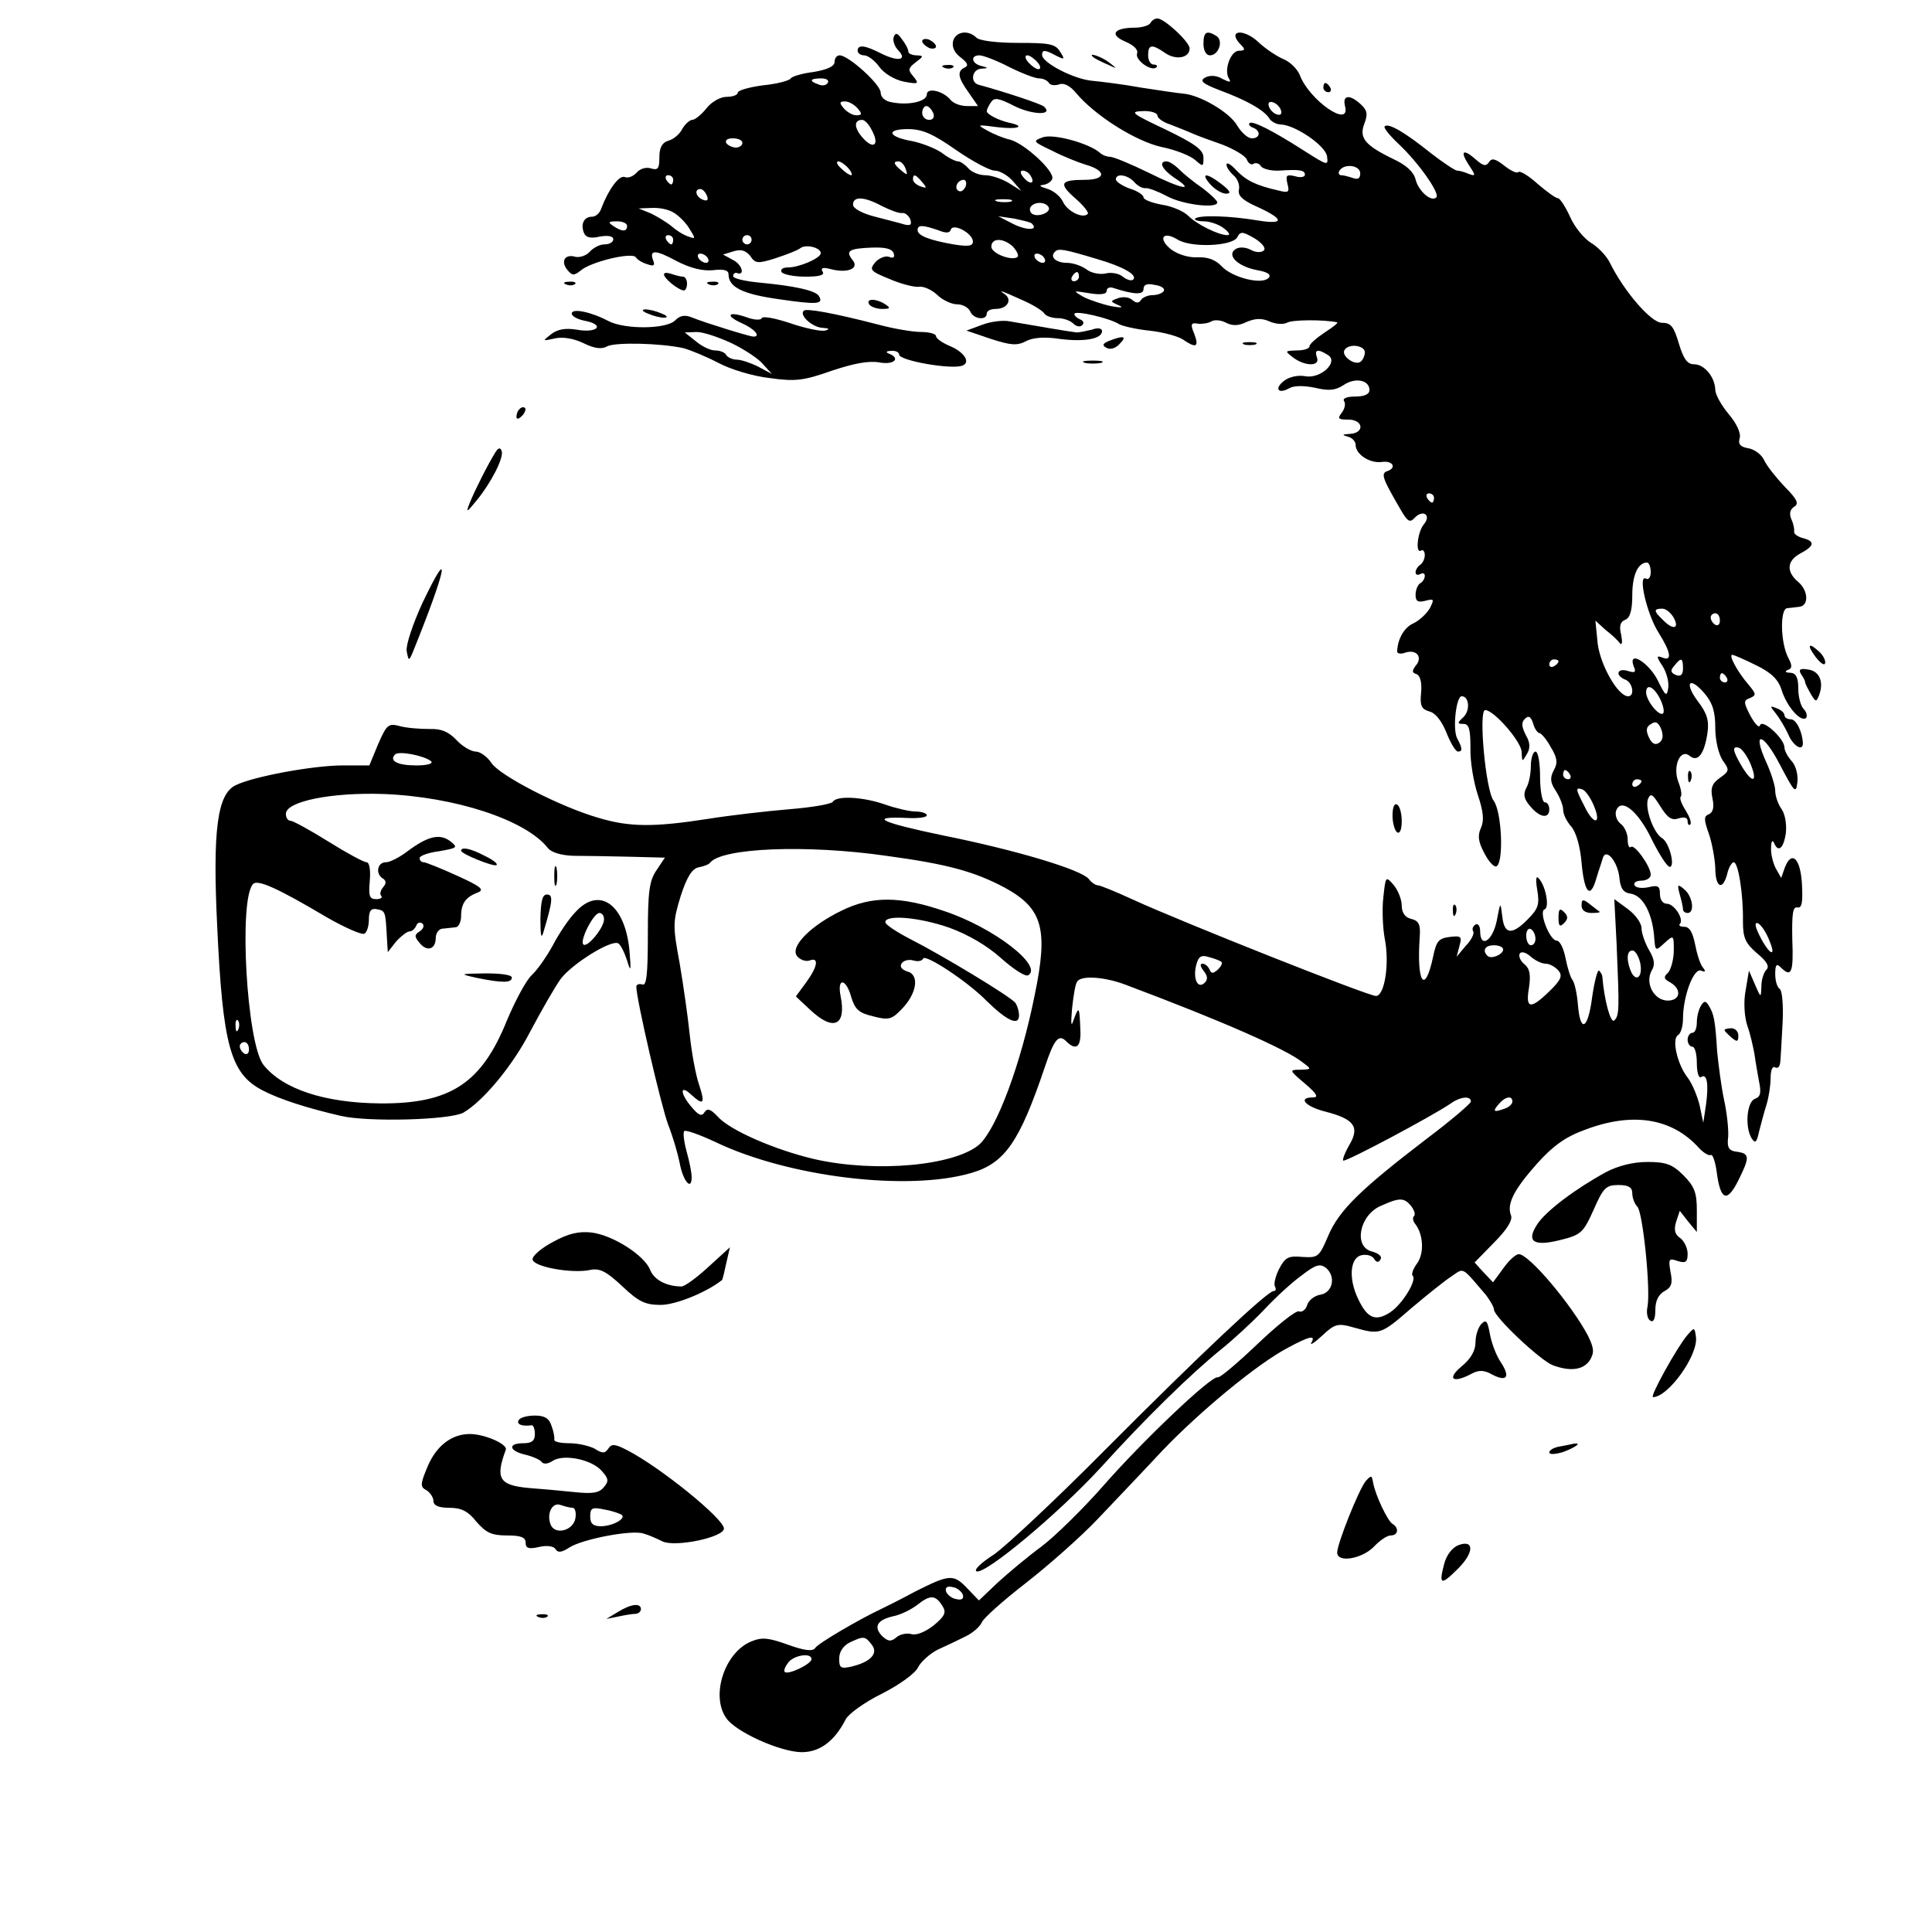 <?xml version="1.0" standalone="no"?>
<!DOCTYPE svg PUBLIC "-//W3C//DTD SVG 20010904//EN"
 "http://www.w3.org/TR/2001/REC-SVG-20010904/DTD/svg10.dtd">
<svg version="1.0" xmlns="http://www.w3.org/2000/svg"
 width="419pt" height="419pt" viewBox="0 0 419 419"
 preserveAspectRatio="xMidYMid meet">
<g transform="translate(0,419) scale(0.1,-0.1)"
fill="#000000" stroke="none">
<path d="M2495 4140 c-3 -5 -18 -10 -33 -10 -46 0 -57 -15 -22 -30 19 -8 29
-18 26 -26 -5 -14 31 -40 42 -30 3 3 0 6 -6 6 -7 0 -12 9 -12 20 0 24 8 25 37
5 23 -16 53 -11 53 10 0 14 -55 65 -70 65 -5 0 -12 -4 -15 -10z"/>
<path d="M1938 4109 c-2 -7 2 -20 10 -28 21 -22 -1 -25 -37 -7 -35 18 -51 20
-51 6 0 -5 6 -10 14 -10 8 0 23 -11 33 -25 10 -14 33 -28 53 -32 32 -6 34 -5
21 11 -12 14 -12 18 5 31 17 13 18 14 2 15 -10 0 -18 4 -18 8 0 5 -6 17 -14
27 -10 14 -14 15 -18 4z"/>
<path d="M2067 4101 c-3 -13 3 -26 17 -36 14 -11 17 -17 9 -21 -18 -8 -16 -22
8 -55 l20 -29 -24 0 c-14 0 -30 6 -36 14 -16 19 -51 27 -51 11 0 -15 -39 -24
-75 -17 -15 2 -25 11 -25 21 0 18 -70 81 -89 81 -6 0 -11 -6 -11 -14 0 -10
-16 -17 -45 -22 -25 -3 -48 -10 -50 -14 -3 -5 -30 -12 -60 -15 -30 -4 -55 -11
-55 -16 0 -5 -11 -9 -24 -9 -14 0 -33 -11 -44 -25 -11 -14 -25 -25 -31 -25 -5
0 -15 -9 -21 -19 -5 -11 -19 -23 -30 -26 -14 -4 -20 -15 -20 -36 0 -25 -3 -29
-19 -24 -10 3 -23 -1 -30 -9 -7 -8 -18 -13 -26 -10 -12 5 -35 -26 -51 -68 -3
-10 -12 -18 -20 -18 -17 0 -25 -15 -18 -34 4 -11 14 -14 35 -9 18 3 29 1 29
-6 0 -6 -8 -11 -19 -11 -10 0 -24 -7 -32 -16 -7 -8 -21 -13 -31 -11 -23 7 -33
-10 -17 -29 10 -12 14 -12 28 -1 21 19 112 41 120 29 3 -5 14 -12 25 -15 13
-5 17 -3 13 7 -10 25 4 25 50 0 31 -16 57 -22 79 -20 24 3 34 0 34 -9 0 -28
31 -43 110 -54 82 -12 97 -11 86 7 -7 12 -53 22 -128 29 -32 3 -58 9 -58 14 0
5 3 8 8 7 18 -7 12 18 -8 28 l-22 12 23 7 c16 5 26 2 36 -10 11 -17 17 -17 55
-5 24 8 48 17 54 22 12 9 44 1 44 -11 0 -11 -47 -31 -71 -31 -11 0 -17 -4 -14
-10 3 -5 26 -10 51 -10 31 0 43 3 38 11 -5 8 1 10 19 5 36 -9 61 2 46 20 -16
20 -8 25 41 27 29 1 44 -2 48 -12 3 -9 0 -12 -10 -8 -8 3 -22 -3 -30 -12 -13
-16 -11 -19 31 -36 25 -11 54 -18 63 -17 10 2 28 -6 40 -17 12 -12 32 -21 44
-21 12 0 24 -7 28 -15 6 -17 36 -21 36 -5 0 6 9 10 19 10 26 0 37 20 20 32
-16 11 -8 8 43 -15 20 -9 39 -21 43 -27 3 -5 16 -10 29 -10 12 0 27 -5 34 -12
6 -6 15 -8 19 -3 5 4 2 10 -4 12 -7 3 -13 8 -13 12 0 9 77 -9 97 -22 7 -4 36
-11 65 -14 29 -3 62 -12 73 -19 29 -20 36 -17 25 12 -9 21 -7 25 8 22 9 -1 23
1 29 5 7 4 21 3 32 -3 14 -7 27 -7 45 2 19 8 33 8 49 1 13 -6 30 -7 38 -3 11
7 81 7 109 1 3 -1 -10 -11 -27 -22 -18 -12 -33 -25 -33 -30 0 -5 -12 -9 -27
-9 -27 -1 -27 -1 -9 -15 26 -20 60 -20 52 0 -6 17 2 19 24 5 24 -15 -16 -52
-49 -46 -15 3 -34 -1 -45 -9 -23 -17 -15 -31 10 -17 10 6 32 6 56 1 29 -7 44
-6 62 6 25 17 56 11 56 -11 0 -9 -11 -14 -31 -14 -18 0 -28 -4 -24 -10 4 -6 1
-17 -5 -25 -10 -13 -8 -15 14 -15 33 0 36 -29 4 -31 -17 -1 -19 -2 -5 -6 9 -2
17 -10 17 -18 0 -20 30 -40 56 -37 25 4 34 -13 12 -20 -14 -5 -9 -17 30 -84
15 -26 20 -28 30 -17 18 19 37 6 20 -14 -14 -17 -19 -65 -6 -57 4 3 8 -2 8
-10 0 -8 -5 -18 -10 -21 -5 -3 -10 -11 -10 -16 0 -6 5 -7 10 -4 6 3 10 2 10
-4 0 -5 -4 -13 -10 -16 -5 -3 -10 -14 -10 -25 0 -14 5 -17 21 -13 19 5 20 4
10 -16 -7 -12 -23 -27 -36 -33 -20 -9 -34 -34 -35 -61 0 -5 9 -6 19 -2 24 7
37 -11 21 -29 -8 -11 -8 -15 2 -18 8 -3 12 -18 10 -40 -3 -29 1 -36 18 -41 13
-3 27 -21 37 -46 9 -23 20 -41 25 -41 10 0 10 7 -2 29 -10 20 -2 91 10 91 16
0 19 -30 4 -45 -14 -13 -14 -15 0 -15 12 0 15 -12 15 -52 -1 -29 7 -75 16
-102 12 -36 14 -55 7 -71 -8 -17 -6 -31 7 -55 9 -18 21 -31 26 -29 17 7 12
120 -6 143 -17 22 -33 196 -18 196 19 0 79 -69 79 -91 1 -22 1 -22 11 -5 8 13
8 25 -2 42 -9 18 -10 27 -2 35 8 8 13 5 18 -10 3 -12 10 -21 14 -21 3 0 15
-13 24 -30 14 -23 16 -34 7 -50 -9 -17 -8 -27 4 -45 9 -14 16 -32 16 -41 0
-10 8 -26 18 -37 10 -12 19 -42 22 -78 6 -66 19 -80 32 -34 5 17 12 36 14 44
7 23 32 -7 36 -42 2 -24 9 -33 24 -35 28 -4 49 -45 52 -101 2 -23 3 -24 22 -6
20 18 20 17 20 -16 0 -19 -6 -41 -12 -48 -11 -10 -10 -14 5 -22 25 -15 21 -39
-6 -39 -30 0 -50 38 -35 65 8 13 6 25 -6 45 -9 16 -16 37 -16 47 0 11 -13 29
-29 41 l-30 22 5 -98 c6 -141 6 -154 -5 -165 -8 -8 -22 45 -26 95 0 3 -3 9 -7
13 -3 3 -10 -22 -15 -57 -9 -71 -26 -80 -31 -16 -2 23 -7 47 -12 53 -4 5 -11
27 -15 48 -4 20 -12 37 -19 37 -15 0 -40 64 -26 68 11 4 2 52 -13 67 -6 7 -7
-2 -3 -26 5 -30 2 -40 -20 -62 -35 -36 -52 -34 -56 6 -4 32 -4 32 -12 -10 -9
-44 -36 -61 -36 -22 0 11 -5 17 -10 14 -6 -4 -8 -10 -5 -15 3 -4 -4 -19 -16
-31 l-20 -24 6 23 c6 21 4 23 -21 20 -24 -3 -29 -9 -36 -43 -18 -84 -36 -57
-29 43 2 27 -2 35 -18 39 -14 3 -21 14 -21 29 0 13 -8 33 -17 44 -18 21 -18
20 -23 -27 -3 -26 -1 -66 3 -88 11 -54 0 -125 -19 -125 -17 0 -420 160 -527
209 -37 17 -71 31 -76 31 -5 0 -14 6 -20 14 -17 20 -156 62 -315 94 -135 28
-166 42 -78 38 23 -1 42 1 42 6 0 4 -11 8 -24 8 -13 0 -43 7 -66 15 -48 17
-106 20 -114 6 -4 -5 -45 -12 -94 -16 -48 -4 -127 -13 -177 -21 -116 -18 -169
-18 -236 2 -84 24 -215 92 -233 119 -9 14 -25 25 -34 25 -10 0 -29 11 -42 25
-17 18 -33 25 -59 24 -20 0 -48 2 -63 6 -26 7 -29 4 -48 -39 l-19 -46 -58 0
c-63 0 -194 -24 -232 -43 -40 -19 -50 -99 -40 -305 12 -261 29 -321 99 -357
36 -19 99 -39 169 -55 59 -14 237 -9 266 7 43 25 107 102 145 176 24 45 53 96
66 114 25 33 110 86 125 77 5 -3 13 -19 19 -37 8 -27 9 -24 5 23 -10 99 -65
138 -116 83 -15 -15 -37 -48 -50 -73 -13 -24 -34 -54 -46 -65 -12 -11 -36 -56
-54 -99 -55 -136 -123 -180 -274 -179 -121 1 -212 31 -254 84 -36 47 -54 360
-22 392 10 10 53 -9 159 -72 40 -23 77 -39 82 -36 6 3 10 17 10 31 0 19 5 25
18 22 18 -3 18 -6 21 -60 l2 -33 18 23 c11 12 24 22 29 22 6 0 12 6 15 13 2 6
8 8 13 4 5 -4 2 -12 -6 -17 -11 -7 -12 -11 0 -25 16 -20 35 -14 35 11 0 10 7
20 15 20 8 1 21 2 28 3 6 0 12 11 12 24 0 28 10 41 35 51 17 6 9 13 -44 37
-35 16 -68 29 -72 29 -5 0 -9 4 -9 9 0 5 19 12 43 15 39 7 41 8 23 22 -23 17
-49 10 -92 -22 -17 -13 -38 -24 -47 -24 -19 0 -23 -25 -7 -35 8 -5 8 -11 1
-19 -6 -7 -8 -16 -4 -19 3 -4 -2 -7 -11 -7 -15 0 -17 7 -14 40 2 24 -1 40 -7
40 -6 0 -43 20 -83 45 -40 25 -77 45 -82 45 -6 0 -10 7 -10 15 0 27 99 47 212
43 155 -6 308 -56 356 -117 8 -10 29 -16 55 -17 23 0 77 -1 121 -2 l78 -2 -18
-27 c-16 -23 -19 -47 -19 -141 0 -86 -3 -111 -12 -107 -7 2 -13 0 -13 -5 0
-27 54 -259 69 -299 10 -25 21 -63 25 -83 7 -39 26 -62 26 -31 0 10 -5 35 -11
56 -6 22 -8 41 -5 44 3 3 34 -8 68 -24 159 -76 417 -107 554 -67 73 21 105 67
160 230 20 60 30 72 46 56 22 -22 33 -13 31 25 -2 50 -3 52 -14 23 -6 -19 -7
-13 -4 23 3 27 7 53 11 58 8 14 59 11 106 -7 205 -77 347 -139 383 -168 20
-15 20 -15 -5 -16 -25 0 -24 -1 10 -30 26 -22 30 -30 18 -30 -35 0 -17 -20 27
-31 62 -16 74 -33 52 -71 -10 -17 -16 -33 -14 -35 5 -4 194 97 232 123 22 16
45 18 45 5 0 -4 -43 -41 -95 -80 -145 -111 -190 -155 -214 -210 -20 -47 -22
-49 -56 -47 -31 3 -38 -1 -51 -26 -8 -16 -12 -33 -9 -38 3 -6 2 -10 -3 -10
-13 0 -159 -137 -367 -346 -104 -105 -212 -206 -239 -225 -28 -18 -45 -34 -38
-37 20 -6 177 125 269 225 98 108 195 203 263 258 25 20 65 57 90 83 25 27 62
61 83 76 31 24 40 26 53 16 22 -19 14 -54 -13 -58 -12 -2 -25 -12 -28 -22 -3
-10 -11 -17 -18 -14 -7 2 -47 -30 -90 -71 -43 -41 -82 -74 -86 -72 -14 4 -165
-140 -248 -235 -43 -49 -103 -108 -133 -131 -30 -22 -73 -58 -96 -79 l-41 -39
-24 25 c-31 33 -39 32 -113 -5 -33 -18 -68 -35 -76 -39 -45 -21 -136 -74 -142
-84 -5 -8 -23 -6 -59 7 -42 15 -56 17 -80 7 -58 -24 -88 -118 -54 -166 20 -30
118 -74 164 -74 39 0 71 24 95 71 6 12 42 38 79 56 39 20 72 44 78 57 6 12 25
29 42 38 18 8 45 21 61 29 15 7 31 21 35 30 3 9 47 48 96 86 50 39 120 101
156 139 36 38 99 104 139 147 83 87 208 190 273 224 48 26 61 28 51 11 -4 -7
7 0 23 15 28 26 34 28 69 18 57 -16 58 -16 125 42 33 28 73 60 87 69 28 19 21
22 75 -41 9 -12 17 -26 17 -31 0 -16 101 -111 128 -121 38 -14 66 -10 80 11
10 17 9 26 -4 53 -36 68 -128 177 -150 177 -7 0 -22 -14 -34 -31 l-22 -30 -20
21 -20 22 42 43 c28 28 41 49 37 59 -10 25 7 57 57 113 34 38 62 58 104 73
103 39 188 25 246 -39 10 -11 22 -18 26 -16 4 3 10 -14 13 -36 8 -62 22 -68
46 -21 26 52 26 60 -1 64 -19 2 -23 9 -20 33 1 17 -3 53 -9 80 -6 28 -12 75
-15 105 -4 67 -7 81 -18 99 -7 11 -10 11 -17 0 -5 -8 -9 -24 -9 -36 0 -13 -4
-23 -10 -23 -5 0 -10 -7 -10 -15 0 -8 5 -15 10 -15 6 0 10 -16 10 -36 0 -19 4
-33 9 -30 13 9 17 -14 11 -59 l-6 -40 -8 38 c-5 20 -16 47 -26 60 -22 28 -35
83 -21 92 6 3 11 19 11 36 0 48 23 110 39 104 10 -4 11 -2 4 7 -6 7 -13 30
-17 51 -5 25 -12 37 -23 37 -9 0 -13 3 -10 6 10 10 -12 44 -28 44 -9 0 -15 9
-15 21 0 17 -4 20 -24 15 -14 -3 -28 -2 -31 4 -3 5 3 10 14 10 12 0 21 6 21
13 0 18 -36 68 -43 60 -4 -3 -7 4 -7 17 0 12 -7 28 -16 34 -8 7 -12 19 -9 28
11 29 48 -1 78 -64 16 -32 33 -58 38 -58 13 0 -1 53 -16 62 -19 11 -38 65 -31
85 6 14 10 11 27 -16 15 -24 24 -31 39 -26 13 4 20 2 20 -6 0 -7 3 -10 6 -7 3
4 -2 17 -10 30 -9 14 -14 27 -11 30 3 3 1 17 -5 32 -13 34 4 73 24 57 18 -15
32 3 39 49 4 27 -1 43 -20 68 -31 41 -20 57 13 19 18 -21 24 -40 24 -75 0 -28
7 -57 16 -71 15 -21 15 -23 -6 -38 -17 -12 -21 -22 -16 -45 4 -19 1 -30 -8
-34 -11 -4 -11 -11 0 -42 7 -20 13 -54 14 -74 0 -43 16 -51 26 -13 3 14 10 25
14 25 10 0 21 -71 20 -128 0 -36 5 -47 30 -69 22 -18 28 -29 21 -36 -6 -6 -11
-22 -11 -36 -1 -26 -1 -26 -14 4 l-13 30 -7 -42 c-5 -25 -3 -56 3 -76 7 -19
13 -47 16 -63 2 -16 7 -43 10 -60 5 -24 3 -33 -9 -37 -18 -7 -22 -62 -7 -86 8
-12 11 -8 16 15 4 16 11 42 16 58 5 16 9 42 9 58 0 17 4 27 10 23 6 -3 10 2
11 12 1 10 3 48 5 85 2 37 -1 70 -6 73 -6 4 -10 18 -10 33 0 20 3 23 12 14 23
-23 28 -12 25 61 -1 55 1 71 11 69 10 -2 12 11 10 50 -3 56 -22 75 -37 37 l-8
-23 -12 21 c-6 12 -11 32 -10 45 0 13 3 17 6 11 9 -23 21 -14 26 20 2 18 -1
40 -9 52 -8 11 -14 29 -14 40 0 11 -9 39 -19 61 -32 70 -8 67 29 -4 32 -61 35
-64 38 -39 2 16 -3 36 -12 46 -9 10 -16 23 -16 30 0 19 -48 63 -53 48 -2 -7
-11 3 -21 21 -15 29 -15 33 -1 38 14 6 14 9 -2 28 -25 29 -45 66 -36 66 5 -1
28 -11 52 -23 33 -16 48 -31 55 -54 12 -37 42 -70 53 -60 3 4 1 13 -5 19 -7 7
-12 27 -12 45 0 24 -5 33 -17 34 -11 0 -13 3 -6 6 10 3 10 10 2 25 -18 33 -19
108 -3 109 8 1 20 2 26 3 21 2 20 34 -1 53 -28 23 -26 47 4 63 30 16 32 26 5
33 -11 3 -20 9 -19 14 1 4 -1 16 -6 27 -5 12 -3 21 6 27 11 6 7 16 -20 43 -18
19 -39 45 -45 58 -6 13 -22 24 -35 26 -17 3 -22 9 -18 22 3 11 -7 32 -24 52
-15 18 -29 42 -29 53 -1 28 -24 55 -46 55 -15 0 -23 12 -33 45 -11 37 -17 45
-37 45 -23 0 -82 68 -113 131 -7 14 -25 33 -40 42 -15 9 -36 34 -46 57 -10 22
-22 40 -26 40 -5 0 -24 14 -44 31 -20 18 -38 29 -42 26 -3 -4 -17 3 -31 14
-19 15 -27 17 -33 7 -6 -9 -12 -8 -27 5 -28 25 -37 21 -17 -10 16 -24 16 -26
0 -20 -9 4 -20 7 -25 7 -4 0 -30 17 -57 38 -56 45 -92 66 -100 58 -3 -3 11
-20 30 -38 42 -39 91 -108 82 -116 -11 -11 -39 14 -45 39 -4 16 -20 31 -48 44
-62 30 -75 46 -63 77 8 21 6 29 -8 42 -24 22 -40 20 -34 -4 13 -50 -77 12 -98
67 -5 13 -21 29 -36 35 -16 7 -39 23 -52 35 -34 33 -72 28 -39 -5 9 -9 8 -12
-5 -12 -18 0 -33 -42 -22 -60 6 -9 2 -9 -14 -1 -13 8 -27 8 -37 3 -13 -7 -7
-13 32 -28 57 -21 96 -43 107 -61 4 -7 16 -13 25 -13 31 -1 97 -46 100 -69 3
-21 1 -20 -48 11 -70 45 -114 67 -120 61 -3 -3 1 -8 8 -10 17 -7 15 -23 -3
-23 -9 0 -23 13 -32 28 -16 28 -80 66 -117 69 -12 1 -52 7 -91 13 -38 7 -87
13 -108 15 -39 4 -107 39 -107 56 0 12 7 11 31 -2 18 -9 19 -8 8 9 -10 17 -24
19 -91 19 -47 0 -84 5 -90 11 -18 18 -45 14 -51 -7z m121 -56 c28 -14 57 -25
65 -25 9 0 18 -4 22 -10 3 -5 13 -6 22 -3 10 4 24 -3 37 -19 41 -49 130 -105
186 -117 30 -6 62 -19 72 -28 17 -15 18 -15 18 5 0 17 -18 30 -82 61 -74 35
-79 39 -50 40 17 1 32 -4 32 -9 0 -6 12 -15 28 -20 15 -6 36 -14 47 -19 11 -5
41 -16 67 -25 25 -10 49 -24 52 -32 3 -8 10 -13 15 -9 5 3 13 0 16 -6 4 -5 21
-10 39 -9 45 3 56 1 56 -9 0 -5 -10 -7 -22 -3 -18 4 -20 2 -16 -16 5 -19 3
-21 -20 -15 -49 11 -70 22 -91 44 -12 13 -21 18 -21 12 0 -6 7 -16 16 -24 8
-7 13 -20 11 -30 -3 -12 6 -22 34 -35 65 -29 67 -42 6 -32 -59 10 -126 12
-135 4 -3 -3 6 -6 19 -6 13 0 33 -7 43 -15 11 -8 15 -15 8 -15 -19 0 -66 23
-85 42 -10 10 -36 21 -57 24 -22 4 -40 11 -40 16 0 5 -13 14 -30 19 -16 6 -30
15 -30 20 0 14 26 10 40 -6 7 -8 18 -14 24 -13 6 1 27 -7 46 -17 34 -19 110
-28 110 -14 0 4 -15 18 -32 31 -18 12 -41 31 -50 40 -10 10 -22 18 -28 18 -18
0 -10 -17 16 -35 48 -31 18 -26 -54 10 -39 19 -77 35 -85 35 -7 0 -17 4 -22 9
-23 20 -101 42 -124 33 -22 -8 -21 -9 21 -29 23 -12 56 -25 72 -30 46 -13 45
-33 -1 -33 -54 0 -58 -8 -20 -41 17 -15 29 -30 26 -33 -11 -11 -45 6 -54 27
-6 12 -21 24 -35 28 -14 4 -18 7 -8 8 9 1 18 7 20 13 6 16 -59 76 -91 85 -14
3 -36 12 -50 20 -24 13 -22 13 24 7 43 -5 61 2 23 10 -22 5 -48 18 -48 25 0 3
4 12 9 19 7 11 16 10 51 -8 38 -19 86 -21 64 -1 -7 6 -89 33 -141 47 -20 5
-15 34 5 35 16 1 16 2 0 6 -21 5 -24 23 -4 23 8 0 37 -11 64 -25z m62 10 c7
-8 8 -15 2 -15 -5 0 -15 7 -22 15 -7 8 -8 15 -2 15 5 0 15 -7 22 -15z m-455
-45 c-3 -5 -12 -7 -20 -3 -21 7 -19 13 6 13 11 0 18 -4 14 -10z m65 -55 c10
-12 10 -15 -3 -15 -8 0 -20 7 -27 15 -10 12 -10 15 3 15 8 0 20 -7 27 -15z
m918 -4 c3 -8 -1 -12 -9 -9 -7 2 -15 10 -17 17 -3 8 1 12 9 9 7 -2 15 -10 17
-17z m-754 -6 c3 -9 0 -15 -9 -15 -8 0 -15 7 -15 15 0 8 4 15 9 15 5 0 11 -7
15 -15z m-134 -36 c18 -32 6 -45 -18 -19 -20 22 -21 40 -2 40 5 0 14 -9 20
-21z m183 -44 c36 -25 74 -45 84 -45 11 0 28 -10 39 -22 l19 -22 -27 17 c-15
9 -38 17 -51 17 -14 0 -30 7 -37 15 -7 8 -17 15 -22 15 -6 0 -22 8 -36 19 -15
10 -44 21 -64 25 -52 9 -58 26 -9 26 31 0 54 -10 104 -45z m-463 15 c0 -5 -6
-10 -14 -10 -8 0 -18 5 -21 10 -3 6 3 10 14 10 12 0 21 -4 21 -10z m230 -55
c7 -8 9 -15 6 -15 -4 0 -14 7 -22 15 -9 8 -11 15 -6 15 5 0 15 -7 22 -15z
m124 -1 c5 -14 4 -15 -9 -4 -17 14 -19 20 -6 20 5 0 12 -7 15 -16z m986 -10
c0 -11 -5 -14 -16 -10 -9 3 -20 6 -25 6 -6 0 -7 5 -4 10 10 16 45 12 45 -6z
m-715 -5 c11 -17 -1 -21 -15 -4 -8 9 -8 15 -2 15 6 0 14 -5 17 -11z m-775 -9
c0 -5 -2 -10 -4 -10 -3 0 -8 5 -11 10 -3 6 -1 10 4 10 6 0 11 -4 11 -10z m540
-5 c11 -13 10 -14 -4 -9 -9 3 -16 10 -16 15 0 13 6 11 20 -6z m94 -10 c-4 -8
-10 -12 -15 -9 -11 6 -2 24 11 24 5 0 7 -7 4 -15z m-561 -19 c4 -10 1 -13 -9
-9 -15 6 -19 23 -5 23 5 0 11 -7 14 -14z m380 -23 c18 -9 37 -16 43 -15 7 1
14 -5 18 -13 4 -12 1 -15 -12 -12 -9 3 -38 10 -64 17 -28 7 -48 18 -48 26 0
19 24 18 63 -3z m280 10 c-7 -2 -21 -2 -30 0 -10 3 -4 5 12 5 17 0 24 -2 18
-5z m81 -12 c7 -11 -22 -23 -35 -15 -5 3 -7 10 -4 15 8 12 32 12 39 0z m-815
-11 c10 -5 26 -20 35 -34 15 -24 15 -25 -1 -19 -10 3 -26 13 -36 22 -11 9 -31
21 -45 28 l-27 11 28 1 c16 1 36 -3 46 -9z m779 -25 c15 -15 -12 -15 -40 -1
l-33 17 34 -5 c19 -4 37 -8 39 -11z m-878 -5 c0 -13 -11 -13 -30 0 -12 8 -11
10 8 10 12 0 22 -4 22 -10z m674 -9 c17 -7 26 -7 28 1 5 15 48 -8 48 -26 0
-10 -11 -11 -42 -6 -52 9 -78 19 -78 31 0 12 12 11 44 0z m707 -44 c-5 -5 -17
-5 -28 1 -11 6 -25 7 -33 2 -21 -13 4 -38 47 -46 23 -4 31 -10 24 -17 -15 -15
-78 1 -101 25 -14 15 -31 21 -53 20 -19 -1 -42 6 -57 17 -29 23 -19 41 13 22
29 -19 119 -15 130 4 7 14 12 13 38 -2 16 -10 25 -21 20 -26z m-1281 23 c0 -5
-2 -10 -4 -10 -3 0 -8 5 -11 10 -3 6 -1 10 4 10 6 0 11 -4 11 -10z m170 0 c0
-5 -4 -10 -10 -10 -5 0 -10 5 -10 10 0 6 5 10 10 10 6 0 10 -4 10 -10z m567
-15 c8 -9 13 -19 10 -22 -11 -10 -57 7 -57 22 0 20 27 19 47 0z m183 -27 c55
-16 87 -34 78 -44 -4 -4 -14 -1 -23 6 -8 7 -25 10 -37 7 -13 -3 -32 1 -42 9
-11 8 -30 14 -42 14 -24 0 -38 13 -26 24 7 8 19 6 92 -16z m-845 2 c3 -5 2
-10 -4 -10 -5 0 -13 5 -16 10 -3 6 -2 10 4 10 5 0 13 -4 16 -10z m730 0 c3 -5
2 -10 -4 -10 -5 0 -13 5 -16 10 -3 6 -2 10 4 10 5 0 13 -4 16 -10z m75 -40 c0
-5 -5 -10 -11 -10 -5 0 -7 5 -4 10 3 6 8 10 11 10 2 0 4 -4 4 -10z m184 -31
c-3 -5 -14 -9 -24 -9 -10 0 -22 -5 -25 -10 -5 -8 -11 -8 -20 0 -7 6 -21 7 -31
3 -17 -6 -16 -7 2 -15 12 -5 6 -6 -16 -2 -19 4 -46 13 -60 20 -24 14 -24 14
13 8 24 -4 37 -2 37 5 0 6 6 9 13 7 46 -15 67 -16 67 -3 0 10 8 13 25 9 14 -2
22 -8 19 -13z m436 -133 c0 -8 -5 -18 -10 -21 -13 -8 -42 14 -34 26 9 15 44
10 44 -5z m150 -316 c0 -5 -2 -10 -4 -10 -3 0 -8 5 -11 10 -3 6 -1 10 4 10 6
0 11 -4 11 -10z m470 -161 c0 -11 -5 -17 -10 -14 -19 11 2 -78 27 -117 27 -43
30 -63 8 -54 -13 5 -13 2 1 -19 8 -13 14 -34 12 -47 -3 -20 -6 -18 -23 17 -20
39 -65 66 -52 30 6 -13 3 -15 -13 -10 -23 7 -28 -10 -5 -19 16 -6 21 -36 6
-36 -22 0 -60 67 -66 114 l-5 50 22 -20 c13 -10 27 -23 31 -29 5 -5 6 2 3 18
-5 19 -2 29 9 33 10 4 15 20 15 53 0 43 12 71 32 71 4 0 8 -9 8 -21z m50 -99
c13 -24 -2 -27 -24 -4 -20 19 -20 24 -1 24 8 0 19 -9 25 -20z m100 -6 c0 -8
-4 -12 -10 -9 -5 3 -10 10 -10 16 0 5 5 9 10 9 6 0 10 -7 10 -16z m-350 -88
c0 -3 -4 -8 -10 -11 -5 -3 -10 -1 -10 4 0 6 5 11 10 11 6 0 10 -2 10 -4z m270
-16 c0 -13 -5 -18 -15 -14 -12 5 -13 10 -4 20 15 19 19 18 19 -6z m95 -20 c3
-5 1 -10 -4 -10 -6 0 -11 5 -11 10 0 6 2 10 4 10 3 0 8 -4 11 -10z m-145 -45
c7 -14 10 -28 7 -32 -8 -8 -36 26 -37 45 0 20 16 14 30 -13z m-2 -96 c-9 -6
-16 -1 -22 12 -7 15 -6 23 5 29 10 7 16 3 22 -12 5 -14 3 -24 -5 -29z m199
-47 c16 -40 3 -42 -20 -3 -20 34 -21 44 -5 39 7 -3 18 -19 25 -36z m-2862 7
c5 -5 -8 -9 -32 -9 -41 0 -60 10 -46 24 9 8 64 -3 78 -15z m2470 -29 c3 -5 1
-10 -4 -10 -6 0 -11 5 -11 10 0 6 2 10 4 10 3 0 8 -4 11 -10z m155 -14 c0 -3
-4 -8 -10 -11 -5 -3 -10 -1 -10 4 0 6 5 11 10 11 6 0 10 -2 10 -4z m-103 -54
c17 -41 -1 -42 -21 0 -19 37 -20 41 -4 36 7 -3 18 -19 25 -36z m-1535 -108
c133 -18 191 -34 257 -69 82 -45 95 -89 65 -233 -30 -150 -82 -289 -120 -324
-53 -46 -224 -62 -357 -32 -86 20 -185 63 -211 93 -15 16 -22 18 -28 9 -6 -10
-13 -7 -28 11 -25 29 -26 50 -2 28 28 -26 32 -21 18 21 -7 20 -16 69 -20 107
-4 39 -14 109 -22 156 -15 81 -15 89 2 145 14 43 25 60 39 63 11 2 22 6 25 10
25 32 207 40 382 15z m-612 -138 c0 -18 -37 -63 -45 -54 -8 8 22 68 35 68 6 0
10 -6 10 -14z m2527 -45 c17 -40 0 -32 -21 10 -10 20 -11 29 -4 27 7 -3 18
-19 25 -37z m-507 3 c0 -8 -4 -14 -10 -14 -5 0 -10 9 -10 21 0 11 5 17 10 14
6 -3 10 -13 10 -21z m-70 -23 c0 -11 -26 -22 -34 -14 -12 12 -5 23 14 23 11 0
20 -4 20 -9z m92 -31 c9 0 21 -7 28 -15 9 -11 6 -20 -20 -45 -41 -40 -52 -38
-44 8 4 28 2 41 -10 51 -9 7 -13 18 -10 23 3 5 13 3 23 -6 10 -9 25 -16 33
-16z m206 -3 c4 -29 -12 -37 -22 -11 -10 26 -7 46 7 42 6 -3 13 -17 15 -31z
m-909 7 c3 -3 -1 -10 -8 -17 -11 -9 -14 -9 -18 1 -3 6 -9 12 -15 12 -6 0 -5
-6 2 -15 9 -11 10 -19 3 -26 -15 -15 -26 7 -19 37 5 20 11 24 29 18 12 -3 24
-8 26 -10z m-2132 -146 c-3 -8 -6 -5 -6 6 -1 11 2 17 5 13 3 -3 4 -12 1 -19z
m23 -44 c0 -8 -4 -12 -10 -9 -5 3 -10 10 -10 16 0 5 5 9 10 9 6 0 10 -7 10
-16z m2740 -113 c0 -5 -7 -12 -16 -15 -24 -9 -28 -7 -14 9 14 17 30 20 30 6z
m-220 -226 c7 -9 10 -18 7 -22 -4 -3 -3 -11 2 -17 18 -23 20 -63 5 -85 -9 -12
-14 -25 -10 -28 9 -10 -23 -62 -49 -79 -32 -21 -50 -13 -70 30 -21 44 -17 90
9 94 10 2 22 -1 26 -8 5 -8 10 -9 14 -1 4 6 -4 13 -19 17 -40 10 -27 79 20 99
40 18 50 18 65 0z m-972 -843 c3 -9 -2 -13 -14 -10 -9 1 -19 9 -22 16 -3 9 2
13 14 10 9 -1 19 -9 22 -16z m-44 -25 c9 -14 5 -22 -19 -42 -18 -14 -37 -22
-48 -19 -10 3 -25 0 -33 -7 -12 -10 -18 -9 -31 3 -19 20 -11 35 25 43 15 3 38
14 52 25 28 22 39 21 54 -3z m-154 -83 c16 -19 -1 -38 -42 -48 -25 -6 -28 -3
-28 17 0 15 9 28 23 35 30 14 33 14 47 -4z m-130 -32 c0 -11 -51 -35 -58 -28
-3 3 1 12 8 21 13 16 50 21 50 7z"/>
<path d="M2625 3790 c10 -11 25 -20 34 -20 12 0 9 6 -9 20 -33 26 -48 26 -25
0z"/>
<path d="M1825 2215 c-68 -33 -113 -79 -96 -99 7 -8 19 -12 27 -9 21 8 17 -14
-8 -48 l-22 -30 31 -29 c51 -48 79 -34 66 30 -8 41 12 38 23 -2 8 -27 17 -35
47 -42 34 -9 41 -7 62 15 33 33 40 75 13 82 -12 4 -17 10 -13 17 4 7 16 10 26
7 10 -3 19 -1 21 4 4 11 96 -49 138 -92 44 -43 70 -55 70 -31 0 9 -4 22 -8 27
-9 13 -160 104 -229 139 -29 15 -53 31 -53 36 0 17 73 11 139 -12 41 -15 82
-39 112 -66 27 -24 53 -41 59 -37 33 20 -76 104 -182 139 -96 33 -158 33 -223
1z"/>
<path d="M2610 4095 c0 -15 6 -25 14 -25 19 0 30 32 14 42 -21 13 -28 9 -28
-17z"/>
<path d="M2000 4101 c0 -5 7 -11 15 -15 8 -3 15 -1 15 3 0 5 -7 11 -15 15 -8
3 -15 1 -15 -3z"/>
<path d="M2371 4066 c2 -2 15 -9 29 -15 24 -11 24 -11 6 3 -16 13 -49 24 -35
12z"/>
<path d="M2048 4043 c7 -3 16 -2 19 1 4 3 -2 6 -13 5 -11 0 -14 -3 -6 -6z"/>
<path d="M2870 4000 c0 -5 5 -10 11 -10 5 0 7 5 4 10 -3 6 -8 10 -11 10 -2 0
-4 -4 -4 -10z"/>
<path d="M1440 3595 c0 -9 31 -34 43 -35 4 0 7 7 7 15 0 8 -4 15 -9 15 -5 0
-16 3 -25 6 -9 3 -16 3 -16 -1z"/>
<path d="M1228 3573 c7 -3 16 -2 19 1 4 3 -2 6 -13 5 -11 0 -14 -3 -6 -6z"/>
<path d="M1538 3573 c7 -3 16 -2 19 1 4 3 -2 6 -13 5 -11 0 -14 -3 -6 -6z"/>
<path d="M1885 3530 c3 -5 16 -10 28 -10 18 0 19 2 7 10 -20 13 -43 13 -35 0z"/>
<path d="M1240 3510 c0 -6 13 -13 30 -16 43 -9 25 -27 -19 -19 -25 4 -42 1
-56 -10 -19 -15 -19 -15 8 -9 17 4 41 0 62 -10 24 -12 40 -14 52 -7 18 9 114
7 165 -4 15 -4 49 -18 76 -32 26 -14 75 -29 112 -33 56 -8 74 -5 134 16 48 16
80 22 103 18 32 -6 47 9 21 19 -8 3 -6 6 5 6 9 1 17 -3 17 -8 0 -13 113 -33
137 -24 19 7 4 30 -28 43 -16 7 -29 16 -29 21 0 5 -15 9 -32 9 -18 0 -60 7
-93 16 -97 25 -157 36 -162 30 -10 -10 19 -36 41 -37 15 -1 16 -3 5 -6 -9 -2
-43 5 -75 16 -33 11 -60 16 -62 11 -2 -5 -17 -4 -33 2 -40 14 -48 4 -10 -13
27 -12 42 -29 25 -29 -8 0 -105 30 -132 41 -17 7 -27 5 -38 -6 -19 -19 -109
-20 -145 -1 -38 20 -79 28 -79 16z m346 -64 c27 -13 58 -33 68 -45 l20 -22
-30 16 c-16 8 -37 15 -46 15 -9 0 -20 5 -23 10 -3 6 -14 10 -24 10 -11 0 -29
9 -42 20 l-24 19 26 1 c14 0 47 -11 75 -24z"/>
<path d="M1405 3510 c11 -5 27 -9 35 -9 9 0 8 4 -5 9 -11 5 -27 9 -35 9 -9 0
-8 -4 5 -9z"/>
<path d="M2131 3486 l-35 -13 53 -18 c43 -14 57 -15 76 -5 15 8 40 10 73 5 54
-7 92 0 92 17 0 6 -9 8 -22 3 -13 -3 -27 -6 -33 -6 -11 1 -106 17 -145 24 -14
3 -40 0 -59 -7z"/>
<path d="M2406 3451 c-15 -6 -16 -10 -7 -15 8 -5 20 -2 29 8 17 17 9 19 -22 7z"/>
<path d="M2698 3443 c6 -2 18 -2 25 0 6 3 1 5 -13 5 -14 0 -19 -2 -12 -5z"/>
<path d="M2353 3403 c9 -2 25 -2 35 0 9 3 1 5 -18 5 -19 0 -27 -2 -17 -5z"/>
<path d="M1127 3303 c-4 -3 -7 -11 -7 -17 0 -6 5 -5 12 2 6 6 9 14 7 17 -3 3
-9 2 -12 -2z"/>
<path d="M1075 3210 c-17 -27 -46 -85 -56 -110 -9 -23 -8 -23 15 5 31 38 59
92 54 107 -3 8 -7 7 -13 -2z"/>
<path d="M916 2882 c-21 -46 -36 -91 -34 -104 4 -22 5 -22 13 -3 73 180 86
243 21 107z"/>
<path d="M3937 2766 c10 -13 19 -20 21 -15 2 5 -3 16 -11 24 -24 23 -30 18
-10 -9z"/>
<path d="M3906 2728 c5 -7 9 -15 9 -18 0 -3 6 -14 12 -25 11 -18 12 -18 18 -3
11 29 1 53 -24 56 -17 3 -21 0 -15 -10z"/>
<path d="M3851 2643 c8 -10 20 -30 27 -45 10 -25 32 -39 32 -20 -1 24 -14 52
-26 52 -8 0 -14 4 -14 9 0 5 -8 12 -17 15 -15 6 -15 5 -2 -11z"/>
<path d="M3320 2529 c0 -17 -4 -38 -10 -48 -7 -14 -5 -24 9 -40 21 -25 41 -27
41 -6 0 8 -4 15 -10 15 -5 0 -10 25 -10 55 0 30 -4 55 -10 55 -5 0 -10 -14
-10 -31z"/>
<path d="M3661 2504 c0 -11 3 -14 6 -6 3 7 2 16 -1 19 -3 4 -6 -2 -5 -13z"/>
<path d="M3020 2421 c0 -16 5 -33 10 -36 6 -4 10 6 10 24 0 16 -4 33 -10 36
-6 4 -10 -6 -10 -24z"/>
<path d="M1000 2345 c0 -7 72 -36 77 -31 3 3 -9 12 -26 20 -30 16 -51 20 -51
11z"/>
<path d="M1202 2290 c0 -19 2 -27 5 -17 2 9 2 25 0 35 -3 9 -5 1 -5 -18z"/>
<path d="M3643 2250 c4 -14 7 -28 7 -32 0 -5 5 -8 10 -8 16 0 11 36 -7 51 -15
13 -16 11 -10 -11z"/>
<path d="M1172 2198 c0 -39 2 -46 7 -28 20 67 21 80 7 80 -10 0 -13 -15 -14
-52z"/>
<path d="M3430 2226 c0 -10 8 -16 22 -16 12 0 19 1 17 3 -2 1 -12 9 -21 16
-15 12 -18 11 -18 -3z"/>
<path d="M3151 2214 c0 -11 3 -14 6 -6 3 7 2 16 -1 19 -3 4 -6 -2 -5 -13z"/>
<path d="M3380 2200 c0 -19 3 -21 12 -12 9 9 9 15 0 24 -9 9 -12 7 -12 -12z"/>
<path d="M1035 2069 c55 -11 75 -11 75 1 0 6 -25 9 -57 9 -57 -1 -58 -1 -18
-10z"/>
<path d="M3740 1956 c0 -2 7 -9 15 -16 12 -10 15 -10 15 4 0 9 -7 16 -15 16
-8 0 -15 -2 -15 -4z"/>
<path d="M3483 1648 c-66 -36 -130 -84 -149 -113 -25 -38 -8 -49 51 -34 44 11
49 16 71 65 21 48 27 54 54 54 22 0 30 -5 30 -18 0 -10 5 -23 11 -29 12 -12
29 -180 22 -217 -3 -13 0 -27 6 -30 7 -5 11 4 11 23 0 20 7 34 20 41 15 8 18
17 13 41 -5 29 -4 31 16 24 17 -5 21 -2 21 16 0 12 -7 27 -16 34 -12 8 -14 18
-9 35 l8 24 18 -23 19 -23 0 47 c0 38 -5 52 -29 76 -24 24 -38 29 -78 29 -31
0 -63 -8 -90 -22z"/>
<path d="M1200 1497 c-25 -13 -45 -30 -45 -38 0 -16 85 -32 126 -23 20 4 35
-4 69 -36 35 -33 49 -40 83 -40 32 0 99 27 133 54 1 1 5 17 9 36 l8 35 -46
-42 c-26 -24 -52 -43 -59 -43 -33 0 -60 15 -68 36 -12 31 -80 75 -127 81 -28
3 -50 -2 -83 -20z"/>
<path d="M3213 1319 c-7 -7 -13 -25 -13 -40 0 -18 -10 -36 -31 -53 -32 -27
-18 -37 23 -15 15 8 27 8 44 -2 33 -17 40 -5 18 28 -10 15 -20 43 -23 61 -5
27 -8 31 -18 21z"/>
<path d="M3659 1294 c-22 -26 -82 -134 -74 -134 33 0 99 92 93 131 -3 21 -3
21 -19 3z"/>
<path d="M1125 1110 c-6 -9 8 -14 28 -11 4 0 7 -8 7 -19 0 -15 -7 -20 -25 -20
-35 0 -31 -17 5 -25 16 -4 32 -11 35 -16 4 -5 14 -4 24 3 24 15 84 3 106 -22
15 -17 16 -22 4 -36 -10 -12 -25 -14 -63 -10 -28 3 -73 7 -100 9 -64 6 -72 21
-49 83 4 12 -46 34 -78 34 -39 0 -72 -25 -91 -69 -17 -40 -17 -46 -3 -53 8 -5
15 -16 15 -23 0 -10 11 -15 34 -15 26 0 41 -7 59 -30 21 -24 33 -30 66 -30 31
0 41 -4 41 -16 0 -12 7 -14 29 -9 17 4 32 2 36 -5 5 -8 13 -7 30 4 28 18 136
39 161 30 11 -3 29 -11 41 -17 28 -13 133 9 133 28 0 21 -138 133 -210 170
-27 14 -34 14 -41 3 -7 -10 -12 -11 -29 0 -11 6 -36 12 -55 12 -19 0 -34 3
-33 8 1 4 -1 17 -6 30 -5 16 -15 22 -36 22 -16 0 -32 -4 -35 -10z m117 -190
c5 0 8 -10 6 -22 -4 -28 -45 -38 -54 -14 -9 24 4 49 22 42 9 -3 20 -6 26 -6z
m107 -16 c8 -8 -21 -24 -46 -24 -17 0 -23 6 -23 21 0 19 4 21 32 15 17 -3 34
-9 37 -12z"/>
<path d="M3383 1053 c-13 -2 -23 -8 -23 -13 0 -5 14 -4 30 1 27 10 42 21 23
18 -5 -1 -18 -4 -30 -6z"/>
<path d="M2962 978 c-15 -18 -62 -136 -62 -155 0 -23 53 -14 79 12 13 14 29
25 37 25 16 0 19 16 4 25 -11 7 -37 62 -42 89 -3 17 -4 17 -16 4z"/>
<path d="M3163 839 c-13 -5 -26 -21 -31 -41 -12 -45 -7 -47 29 -11 36 35 37
65 2 52z"/>
<path d="M1340 694 l-25 -15 25 5 c14 3 31 6 38 6 6 0 12 5 12 10 0 14 -21 12
-50 -6z"/>
<path d="M1168 683 c7 -3 16 -2 19 1 4 3 -2 6 -13 5 -11 0 -14 -3 -6 -6z"/>
</g>
</svg>

